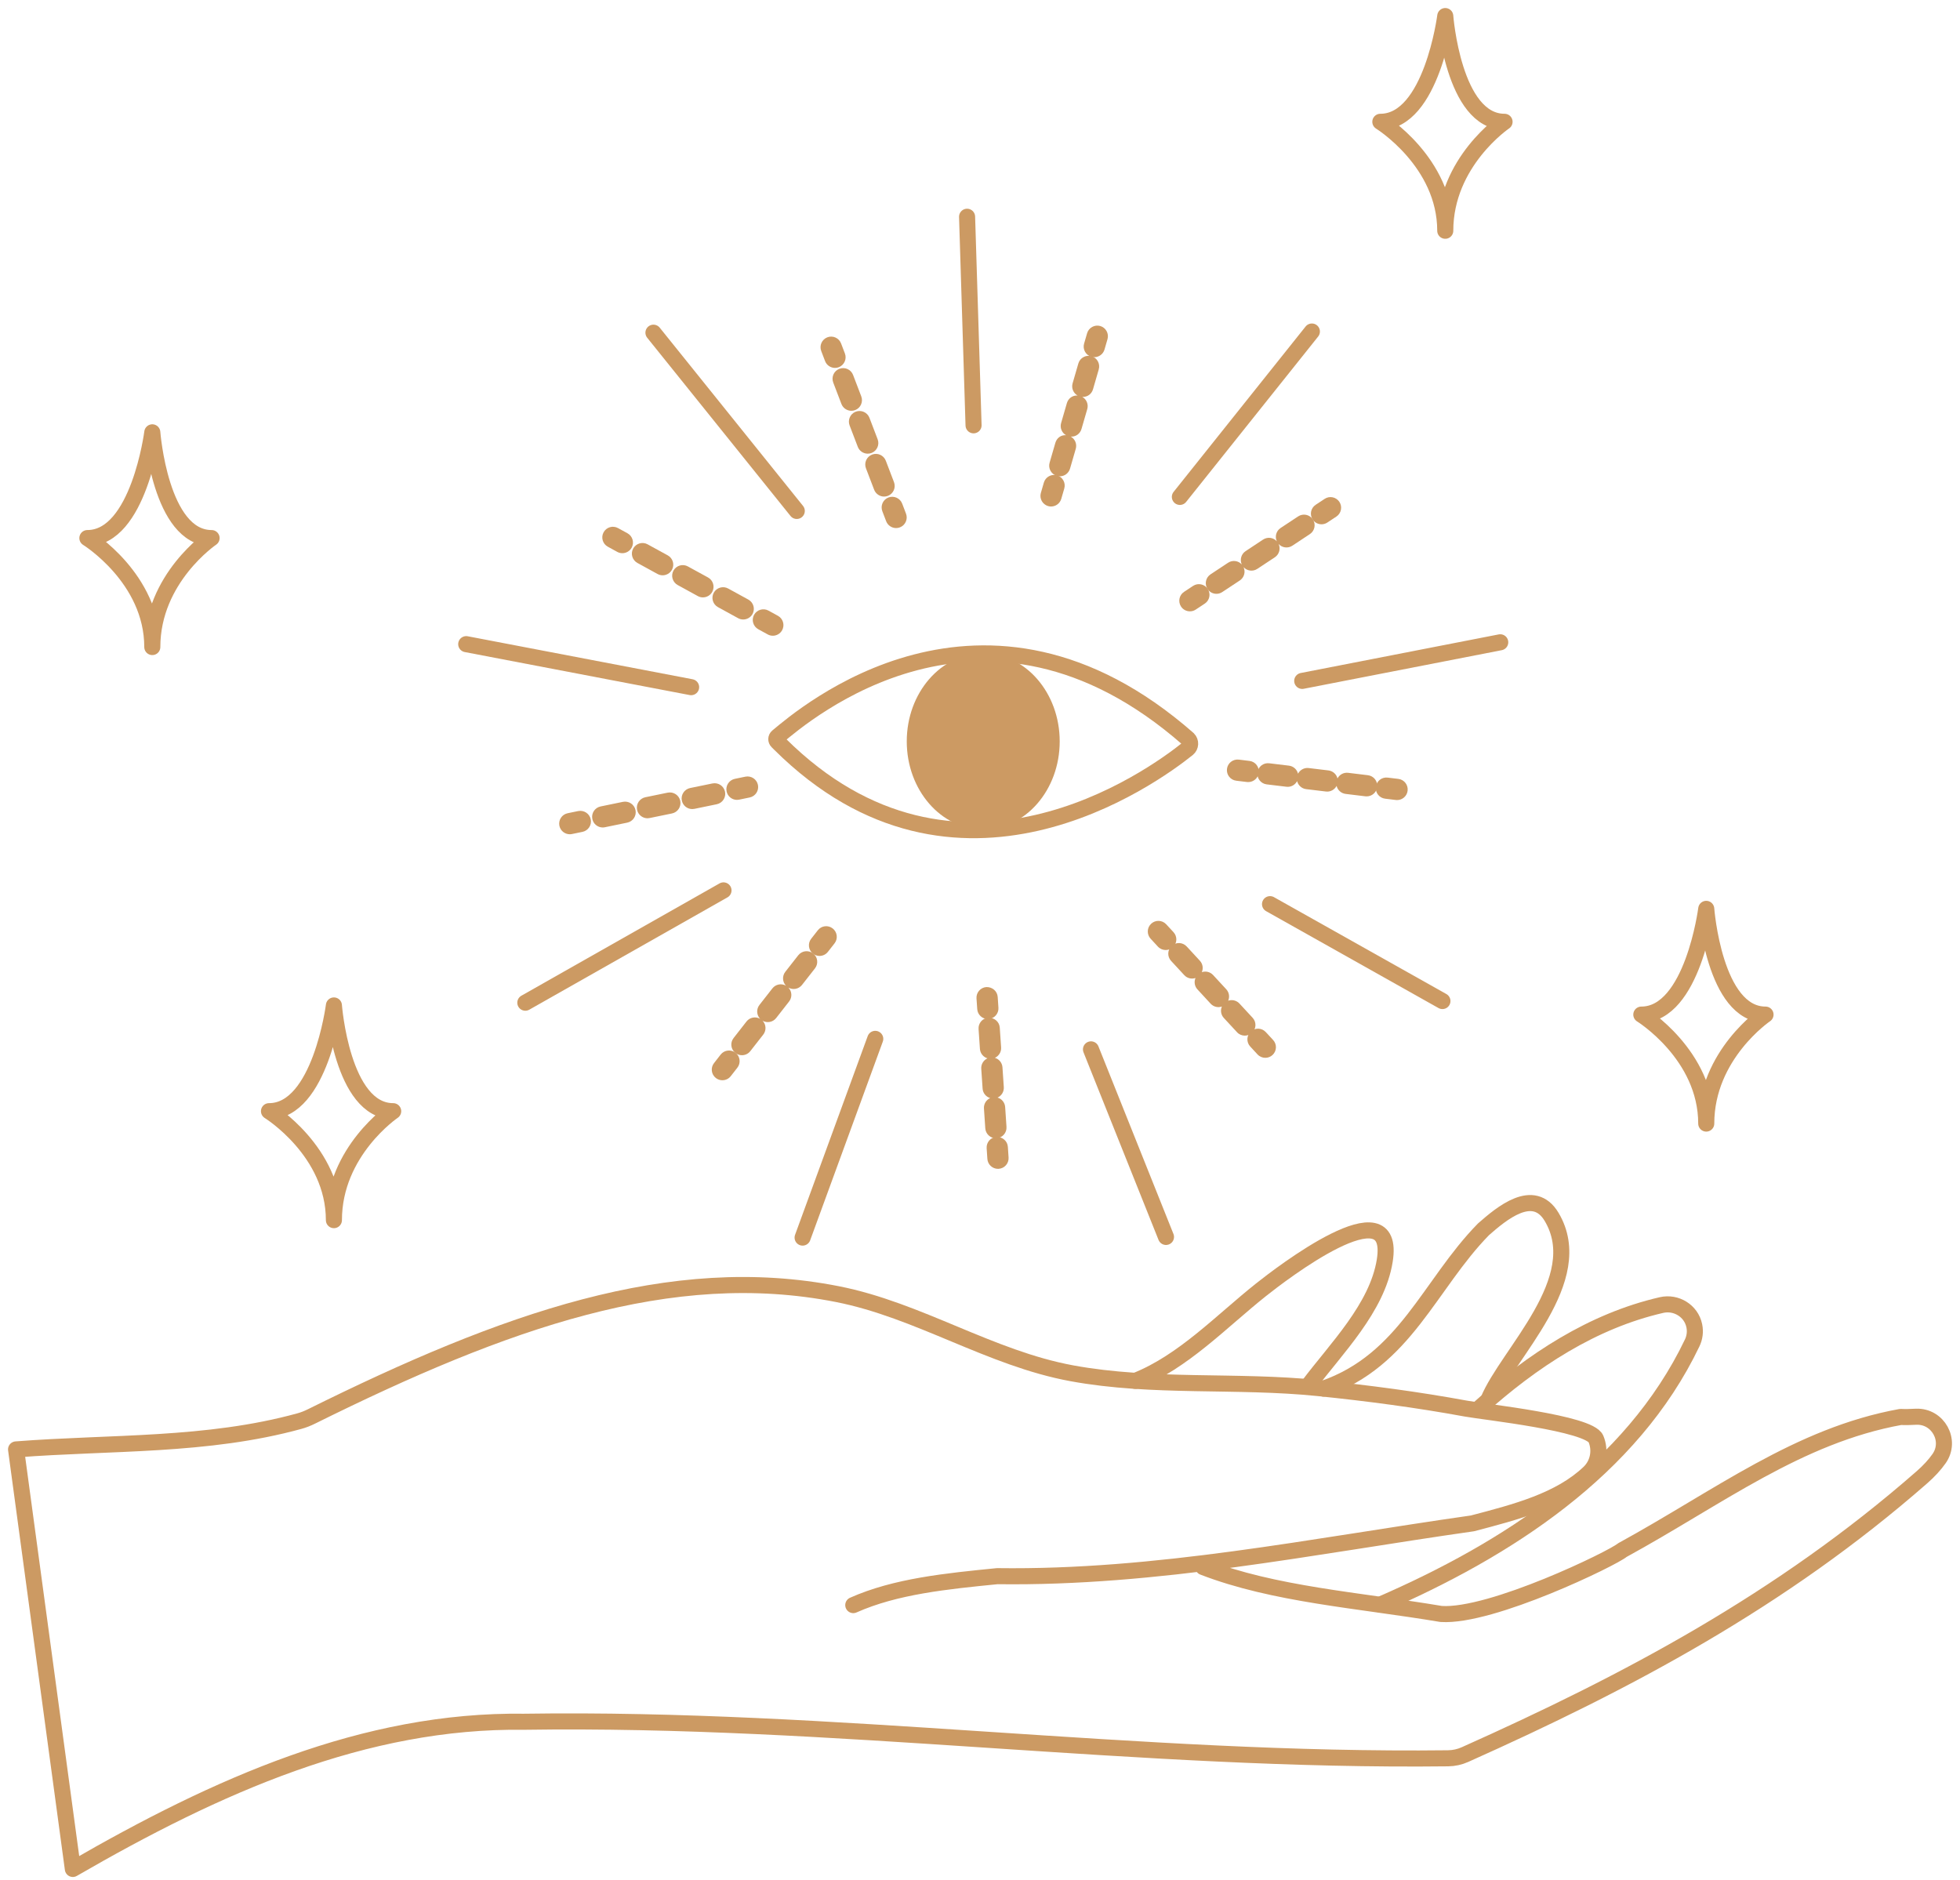 <svg width="122" height="117" viewBox="0 0 122 117" fill="none" xmlns="http://www.w3.org/2000/svg">
<path d="M85.922 99.878C93.753 96.477 101.555 91.49 105.33 83.591C105.487 83.264 105.536 82.892 105.463 82.537C105.461 82.528 105.459 82.519 105.457 82.509C105.263 81.594 104.332 81.024 103.42 81.234C99.119 82.223 95.359 84.696 92.06 87.665" stroke="#CC9A63" stroke-miterlimit="10" stroke-linecap="round" stroke-linejoin="round"/>
<path d="M92.633 87.165C93.814 84.269 98.904 79.665 96.584 75.752C95.452 73.844 93.452 75.545 92.339 76.52C88.965 79.966 87.472 84.671 82.387 86.436" stroke="#CC9A63" stroke-miterlimit="10" stroke-linecap="round" stroke-linejoin="round"/>
<path d="M81.444 86.239C83.167 83.942 85.717 81.418 86.192 78.48C86.963 73.711 79.676 79.343 78.499 80.278C76.04 82.23 73.642 84.785 70.669 85.953" stroke="#CC9A63" stroke-miterlimit="10" stroke-linecap="round" stroke-linejoin="round"/>
<path d="M74.891 97.544C79.301 99.25 84.52 99.595 89.706 100.463C92.838 100.67 100.422 96.978 100.978 96.49C106.963 93.216 111.936 89.351 118.304 88.199C118.596 88.218 118.93 88.2 119.271 88.186C120.635 88.132 121.483 89.67 120.701 90.788C120.424 91.183 120.067 91.572 119.628 91.956C110.869 99.628 101.267 104.708 91.187 109.216C90.856 109.364 90.497 109.443 90.134 109.447C70.904 109.675 51.873 106.887 32.639 107.172C22.687 107.038 13.502 111.148 4.534 116.334L1 90.22C6.921 89.761 12.876 90.044 18.635 88.459C18.893 88.388 19.145 88.288 19.385 88.169C31.417 82.204 41.768 78.517 52.112 80.551C57.193 81.55 61.62 84.545 66.72 85.482C71.763 86.408 76.975 85.88 82.06 86.402C85.139 86.718 88.209 87.121 91.254 87.681C92.382 87.888 98.926 88.581 99.34 89.566C99.642 90.287 99.481 91.127 98.914 91.667C97.092 93.402 94.372 94.113 91.652 94.824C81.596 96.256 72.027 98.244 62.074 98.11C58.908 98.424 55.741 98.739 53.112 99.911" stroke="#CC9A63" stroke-miterlimit="10" stroke-linecap="round" stroke-linejoin="round"/>
<path d="M67.908 65.319L72.577 76.994" stroke="#CC9A63" stroke-miterlimit="10" stroke-linecap="round"/>
<path d="M54.48 64.665L49.958 77.035" stroke="#CC9A63" stroke-miterlimit="10" stroke-linecap="round"/>
<path d="M60.599 26.474L60.196 13.492" stroke="#CC9A63" stroke-miterlimit="10" stroke-linecap="round"/>
<path d="M73.441 30.93L81.658 20.636" stroke="#CC9A63" stroke-miterlimit="10" stroke-linecap="round"/>
<path d="M81.057 42.383L93.382 39.98" stroke="#CC9A63" stroke-miterlimit="10" stroke-linecap="round"/>
<path d="M79.053 56.28L89.784 62.311" stroke="#CC9A63" stroke-miterlimit="10" stroke-linecap="round"/>
<path d="M45.034 55.423L32.699 62.414" stroke="#CC9A63" stroke-miterlimit="10" stroke-linecap="round"/>
<path d="M43.019 42.773L29.02 40.096" stroke="#CC9A63" stroke-miterlimit="10" stroke-linecap="round"/>
<path d="M49.595 31.804L40.674 20.709" stroke="#CC9A63" stroke-miterlimit="10" stroke-linecap="round"/>
<path d="M65.424 31.528C65.363 31.528 65.301 31.519 65.24 31.502C64.89 31.4 64.687 31.033 64.788 30.683L64.975 30.039C65.076 29.689 65.444 29.488 65.794 29.587C66.144 29.689 66.347 30.056 66.246 30.407L66.059 31.051C65.975 31.34 65.711 31.528 65.424 31.528Z" fill="#CC9A63"/>
<path d="M65.968 29.648C65.907 29.648 65.845 29.64 65.784 29.622C65.434 29.521 65.231 29.154 65.332 28.803L65.69 27.568C65.777 27.268 66.033 27.065 66.357 27.091C66.096 26.944 65.961 26.632 66.049 26.332L66.407 25.096C66.493 24.797 66.758 24.6 67.073 24.62C66.812 24.472 66.677 24.161 66.764 23.861L67.122 22.625C67.223 22.274 67.589 22.074 67.941 22.173C68.291 22.275 68.493 22.641 68.392 22.992L68.035 24.228C67.947 24.528 67.688 24.721 67.368 24.705C67.628 24.852 67.763 25.164 67.676 25.465L67.318 26.7C67.231 27 66.963 27.196 66.651 27.177C66.913 27.324 67.047 27.636 66.961 27.936L66.603 29.172C66.519 29.46 66.255 29.648 65.968 29.648Z" fill="#CC9A63"/>
<path d="M68.115 22.233C68.054 22.233 67.992 22.225 67.931 22.208C67.58 22.106 67.378 21.739 67.479 21.389L67.666 20.745C67.767 20.395 68.132 20.194 68.485 20.293C68.835 20.395 69.037 20.762 68.936 21.112L68.75 21.756C68.666 22.045 68.402 22.233 68.115 22.233Z" fill="#CC9A63"/>
<path d="M74.066 38.053C73.852 38.053 73.641 37.95 73.514 37.757C73.313 37.452 73.397 37.042 73.701 36.841L74.261 36.471C74.564 36.269 74.976 36.353 75.177 36.658C75.378 36.963 75.294 37.373 74.989 37.574L74.43 37.943C74.318 38.018 74.192 38.053 74.066 38.053Z" fill="#CC9A63"/>
<path d="M75.716 36.963C75.502 36.963 75.292 36.859 75.164 36.666C74.962 36.362 75.046 35.952 75.35 35.75L76.441 35.029C76.718 34.846 77.08 34.897 77.296 35.136C77.161 34.845 77.255 34.49 77.531 34.307L78.621 33.586C78.898 33.403 79.26 33.455 79.476 33.694C79.341 33.402 79.435 33.047 79.712 32.865L80.802 32.144C81.107 31.942 81.516 32.025 81.719 32.33C81.92 32.635 81.837 33.045 81.532 33.246L80.442 33.968C80.165 34.15 79.802 34.099 79.587 33.86C79.722 34.151 79.628 34.506 79.352 34.689L78.261 35.41C77.984 35.593 77.621 35.541 77.406 35.303C77.541 35.594 77.447 35.948 77.171 36.132L76.08 36.853C75.968 36.927 75.842 36.963 75.716 36.963Z" fill="#CC9A63"/>
<path d="M82.259 32.635C82.044 32.635 81.834 32.531 81.707 32.339C81.505 32.034 81.588 31.624 81.893 31.422L82.453 31.052C82.756 30.85 83.166 30.934 83.369 31.238C83.57 31.543 83.487 31.953 83.182 32.155L82.623 32.524C82.511 32.599 82.384 32.635 82.259 32.635Z" fill="#CC9A63"/>
<path d="M77.696 48.681C77.67 48.681 77.643 48.68 77.616 48.677L76.95 48.596C76.587 48.552 76.329 48.223 76.373 47.86C76.417 47.497 76.745 47.242 77.109 47.283L77.775 47.364C78.138 47.408 78.395 47.737 78.352 48.1C78.312 48.436 78.026 48.681 77.696 48.681Z" fill="#CC9A63"/>
<path d="M85.068 49.571C85.041 49.571 85.015 49.57 84.988 49.567L83.76 49.418C83.478 49.384 83.26 49.179 83.196 48.919C83.072 49.156 82.807 49.304 82.532 49.269L81.303 49.121C81.022 49.087 80.803 48.882 80.739 48.622C80.615 48.858 80.357 49.007 80.074 48.972L78.845 48.824C78.483 48.78 78.224 48.451 78.268 48.088C78.312 47.725 78.64 47.466 79.004 47.511L80.232 47.659C80.513 47.694 80.731 47.899 80.796 48.159C80.918 47.922 81.182 47.774 81.461 47.808L82.689 47.956C82.97 47.991 83.189 48.195 83.252 48.455C83.376 48.218 83.633 48.07 83.918 48.105L85.146 48.254C85.508 48.297 85.766 48.627 85.723 48.99C85.683 49.325 85.398 49.571 85.068 49.571Z" fill="#CC9A63"/>
<path d="M86.962 49.801C86.935 49.801 86.909 49.8 86.882 49.796L86.216 49.715C85.853 49.671 85.596 49.342 85.639 48.98C85.683 48.617 86.011 48.359 86.375 48.403L87.04 48.483C87.403 48.527 87.661 48.857 87.617 49.219C87.576 49.555 87.291 49.801 86.962 49.801Z" fill="#CC9A63"/>
<path d="M72.56 59.135C72.382 59.135 72.205 59.063 72.074 58.923L71.62 58.431C71.372 58.162 71.388 57.745 71.656 57.497C71.924 57.249 72.341 57.264 72.591 57.534L73.046 58.026C73.293 58.294 73.277 58.712 73.009 58.96C72.881 59.077 72.72 59.135 72.56 59.135Z" fill="#CC9A63"/>
<path d="M77.484 64.464C77.306 64.464 77.129 64.394 76.999 64.252L76.177 63.364C75.994 63.166 75.955 62.886 76.056 62.653C75.818 62.736 75.541 62.675 75.356 62.476L74.536 61.587C74.353 61.389 74.314 61.109 74.414 60.876C74.176 60.96 73.899 60.898 73.715 60.699L72.894 59.811C72.646 59.542 72.663 59.124 72.931 58.876C73.198 58.629 73.617 58.645 73.865 58.913L74.686 59.802C74.869 60 74.908 60.28 74.808 60.513C75.048 60.431 75.323 60.492 75.507 60.689L76.328 61.578C76.511 61.776 76.55 62.057 76.449 62.289C76.688 62.208 76.966 62.268 77.149 62.466L77.97 63.354C78.218 63.621 78.202 64.04 77.933 64.288C77.805 64.406 77.645 64.464 77.484 64.464Z" fill="#CC9A63"/>
<path d="M78.759 65.845C78.581 65.845 78.404 65.773 78.274 65.633L77.819 65.141C77.571 64.872 77.588 64.454 77.856 64.207C78.123 63.959 78.542 63.974 78.79 64.244L79.245 64.736C79.493 65.004 79.477 65.422 79.208 65.67C79.081 65.787 78.92 65.845 78.759 65.845Z" fill="#CC9A63"/>
<path d="M61.487 63.43C61.142 63.43 60.851 63.163 60.828 62.814L60.782 62.145C60.758 61.781 61.034 61.465 61.398 61.441C61.764 61.43 62.077 61.692 62.102 62.057L62.147 62.725C62.172 63.089 61.896 63.405 61.532 63.429C61.517 63.43 61.501 63.43 61.487 63.43Z" fill="#CC9A63"/>
<path d="M61.989 70.851C61.644 70.851 61.353 70.584 61.329 70.234L61.246 68.997C61.227 68.714 61.389 68.46 61.633 68.351C61.376 68.274 61.181 68.045 61.162 67.761L61.078 66.524C61.06 66.241 61.221 65.987 61.465 65.877C61.209 65.8 61.014 65.571 60.995 65.287L60.911 64.051C60.886 63.686 61.161 63.372 61.526 63.346C61.888 63.339 62.206 63.598 62.23 63.962L62.314 65.198C62.333 65.481 62.171 65.735 61.927 65.846C62.184 65.922 62.379 66.152 62.398 66.435L62.482 67.672C62.5 67.955 62.338 68.209 62.094 68.32C62.352 68.396 62.547 68.626 62.566 68.909L62.649 70.146C62.673 70.51 62.398 70.826 62.033 70.85C62.018 70.85 62.004 70.851 61.989 70.851Z" fill="#CC9A63"/>
<path d="M62.118 72.755C61.774 72.755 61.483 72.488 61.459 72.138L61.414 71.47C61.389 71.106 61.665 70.79 62.029 70.766C62.389 70.758 62.709 71.017 62.734 71.382L62.779 72.05C62.803 72.414 62.527 72.73 62.163 72.754C62.149 72.755 62.133 72.755 62.118 72.755Z" fill="#CC9A63"/>
<path d="M51.011 59.503C50.869 59.503 50.726 59.457 50.605 59.362C50.317 59.138 50.266 58.722 50.491 58.435L50.904 57.907C51.128 57.618 51.543 57.567 51.831 57.792C52.119 58.017 52.17 58.433 51.946 58.72L51.533 59.248C51.403 59.415 51.208 59.503 51.011 59.503Z" fill="#CC9A63"/>
<path d="M46.181 65.683C46.039 65.683 45.895 65.637 45.775 65.543C45.487 65.317 45.436 64.902 45.661 64.615L46.466 63.584C46.67 63.323 47.03 63.257 47.312 63.416C47.09 63.182 47.067 62.816 47.271 62.554L48.076 61.524C48.28 61.263 48.64 61.196 48.922 61.355C48.7 61.122 48.677 60.755 48.88 60.493L49.686 59.463C49.911 59.175 50.324 59.124 50.614 59.349C50.902 59.575 50.953 59.99 50.728 60.277L49.922 61.307C49.719 61.567 49.358 61.635 49.077 61.476C49.298 61.71 49.322 62.076 49.118 62.337L48.313 63.368C48.11 63.629 47.748 63.696 47.468 63.537C47.689 63.771 47.712 64.137 47.509 64.399L46.703 65.429C46.572 65.596 46.378 65.683 46.181 65.683Z" fill="#CC9A63"/>
<path d="M44.964 67.241C44.822 67.241 44.678 67.196 44.558 67.101C44.27 66.876 44.219 66.46 44.444 66.174L44.856 65.645C45.08 65.356 45.496 65.305 45.784 65.531C46.071 65.756 46.123 66.172 45.898 66.459L45.486 66.987C45.355 67.154 45.16 67.241 44.964 67.241Z" fill="#CC9A63"/>
<path d="M45.873 49.789C45.566 49.789 45.29 49.574 45.226 49.261C45.153 48.904 45.382 48.555 45.74 48.48L46.397 48.344C46.754 48.272 47.104 48.5 47.178 48.858C47.251 49.216 47.022 49.565 46.664 49.639L46.008 49.775C45.962 49.784 45.918 49.789 45.873 49.789Z" fill="#CC9A63"/>
<path d="M37.516 51.507C37.209 51.507 36.934 51.292 36.87 50.979C36.796 50.621 37.026 50.272 37.384 50.198L38.777 49.911C39.132 49.84 39.484 50.068 39.558 50.426C39.631 50.783 39.401 51.132 39.043 51.206L37.65 51.493C37.605 51.503 37.56 51.507 37.516 51.507ZM40.302 50.934C39.995 50.934 39.719 50.718 39.655 50.406C39.581 50.048 39.812 49.699 40.169 49.625L41.562 49.339C41.918 49.267 42.269 49.495 42.343 49.853C42.416 50.211 42.186 50.56 41.828 50.634L40.435 50.92C40.391 50.929 40.346 50.934 40.302 50.934ZM43.088 50.361C42.781 50.361 42.506 50.147 42.441 49.833C42.368 49.476 42.598 49.127 42.955 49.052L44.348 48.766C44.705 48.694 45.054 48.922 45.129 49.28C45.202 49.637 44.972 49.987 44.614 50.061L43.222 50.348C43.177 50.357 43.132 50.361 43.088 50.361Z" fill="#CC9A63"/>
<path d="M35.466 51.929C35.159 51.929 34.884 51.714 34.819 51.401C34.746 51.043 34.976 50.694 35.334 50.62L35.989 50.485C36.347 50.414 36.696 50.642 36.77 50.999C36.844 51.357 36.614 51.706 36.256 51.78L35.6 51.915C35.556 51.925 35.511 51.929 35.466 51.929Z" fill="#CC9A63"/>
<path d="M48.104 39.572C47.997 39.572 47.888 39.546 47.787 39.49L47.199 39.168C46.879 38.992 46.761 38.591 46.937 38.271C47.113 37.951 47.515 37.833 47.835 38.009L48.422 38.331C48.742 38.506 48.86 38.908 48.684 39.228C48.564 39.448 48.337 39.572 48.104 39.572Z" fill="#CC9A63"/>
<path d="M46.261 38.561C46.154 38.561 46.045 38.535 45.944 38.48L44.69 37.792C44.37 37.617 44.252 37.215 44.428 36.895C44.603 36.575 45.005 36.457 45.325 36.633L46.58 37.321C46.9 37.497 47.017 37.899 46.841 38.218C46.722 38.438 46.495 38.561 46.261 38.561ZM43.752 37.185C43.645 37.185 43.536 37.16 43.436 37.104L42.182 36.416C41.862 36.241 41.744 35.839 41.92 35.519C42.095 35.199 42.497 35.08 42.817 35.258L44.071 35.945C44.391 36.121 44.509 36.523 44.333 36.842C44.213 37.062 43.987 37.185 43.752 37.185ZM41.245 35.81C41.138 35.81 41.029 35.784 40.928 35.728L39.675 35.041C39.355 34.865 39.237 34.463 39.413 34.144C39.588 33.824 39.989 33.705 40.31 33.882L41.564 34.569C41.884 34.745 42.002 35.147 41.826 35.466C41.705 35.685 41.478 35.81 41.245 35.81Z" fill="#CC9A63"/>
<path d="M38.737 34.434C38.63 34.434 38.521 34.408 38.42 34.352L37.833 34.03C37.513 33.855 37.395 33.453 37.571 33.133C37.746 32.813 38.148 32.694 38.468 32.871L39.056 33.193C39.376 33.369 39.493 33.771 39.318 34.091C39.197 34.309 38.971 34.434 38.737 34.434Z" fill="#CC9A63"/>
<path d="M55.777 32.87C55.511 32.87 55.26 32.708 55.159 32.445L54.92 31.82C54.791 31.478 54.961 31.096 55.302 30.966C55.642 30.836 56.026 31.008 56.156 31.348L56.395 31.974C56.524 32.315 56.354 32.697 56.012 32.827C55.935 32.856 55.856 32.87 55.777 32.87Z" fill="#CC9A63"/>
<path d="M55.029 30.909C54.764 30.909 54.512 30.747 54.411 30.483L53.901 29.149C53.772 28.808 53.942 28.426 54.284 28.296C54.622 28.166 55.007 28.337 55.137 28.678L55.647 30.013C55.776 30.354 55.606 30.736 55.265 30.866C55.187 30.895 55.108 30.909 55.029 30.909ZM54.011 28.239C53.745 28.239 53.494 28.077 53.393 27.814L52.883 26.48C52.754 26.138 52.924 25.756 53.265 25.626C53.605 25.496 53.989 25.667 54.119 26.008L54.629 27.343C54.758 27.684 54.588 28.066 54.247 28.196C54.169 28.226 54.09 28.239 54.011 28.239ZM52.992 25.57C52.727 25.57 52.475 25.408 52.374 25.145L51.864 23.81C51.735 23.469 51.905 23.087 52.247 22.957C52.586 22.827 52.97 22.998 53.1 23.339L53.61 24.674C53.739 25.015 53.569 25.397 53.228 25.527C53.15 25.556 53.071 25.57 52.992 25.57Z" fill="#CC9A63"/>
<path d="M51.974 22.901C51.708 22.901 51.457 22.739 51.356 22.476L51.117 21.849C50.988 21.508 51.159 21.126 51.499 20.996C51.841 20.865 52.223 21.038 52.353 21.378L52.592 22.004C52.721 22.345 52.55 22.727 52.209 22.858C52.132 22.887 52.052 22.901 51.974 22.901Z" fill="#CC9A63"/>
<path d="M73.959 45.998C61.201 34.805 50.003 44.52 48.395 45.852C48.301 45.93 48.296 46.071 48.383 46.157C48.464 46.237 48.544 46.317 48.544 46.317C59.53 57.237 71.728 48.374 73.929 46.608C74.119 46.454 74.132 46.17 73.959 45.998Z" stroke="#CC9A63" stroke-miterlimit="10"/>
<path d="M61.201 51.627C63.83 51.627 65.961 49.174 65.961 46.149C65.961 43.123 63.83 40.67 61.201 40.67C58.572 40.67 56.441 43.123 56.441 46.149C56.441 49.174 58.572 51.627 61.201 51.627Z" fill="#CC9A63"/>
<path d="M106.205 56.573C106.205 56.573 105.355 63.155 102.164 63.155C102.164 63.155 106.205 65.649 106.205 69.938C106.205 65.649 109.895 63.155 109.895 63.155C106.703 63.155 106.205 56.573 106.205 56.573Z" stroke="#CC9A63" stroke-miterlimit="10" stroke-linecap="round" stroke-linejoin="round"/>
<path d="M89.96 1C89.96 1 89.111 7.582 85.919 7.582C85.919 7.582 89.96 10.076 89.96 14.364C89.96 10.076 93.651 7.582 93.651 7.582C90.46 7.582 89.96 1 89.96 1Z" stroke="#CC9A63" stroke-miterlimit="10" stroke-linecap="round" stroke-linejoin="round"/>
<path d="M20.784 62.585C20.784 62.585 19.934 69.167 16.743 69.167C16.743 69.167 20.784 71.66 20.784 75.949C20.784 71.66 24.474 69.167 24.474 69.167C21.283 69.167 20.784 62.585 20.784 62.585Z" stroke="#CC9A63" stroke-miterlimit="10" stroke-linecap="round" stroke-linejoin="round"/>
<path d="M9.48 26.911C9.48 26.911 8.63 33.493 5.439 33.493C5.439 33.493 9.48 35.987 9.48 40.276C9.48 35.987 13.17 33.493 13.17 33.493C9.978 33.493 9.48 26.911 9.48 26.911Z" stroke="#CC9A63" stroke-miterlimit="10" stroke-linecap="round" stroke-linejoin="round"/>
</svg>
